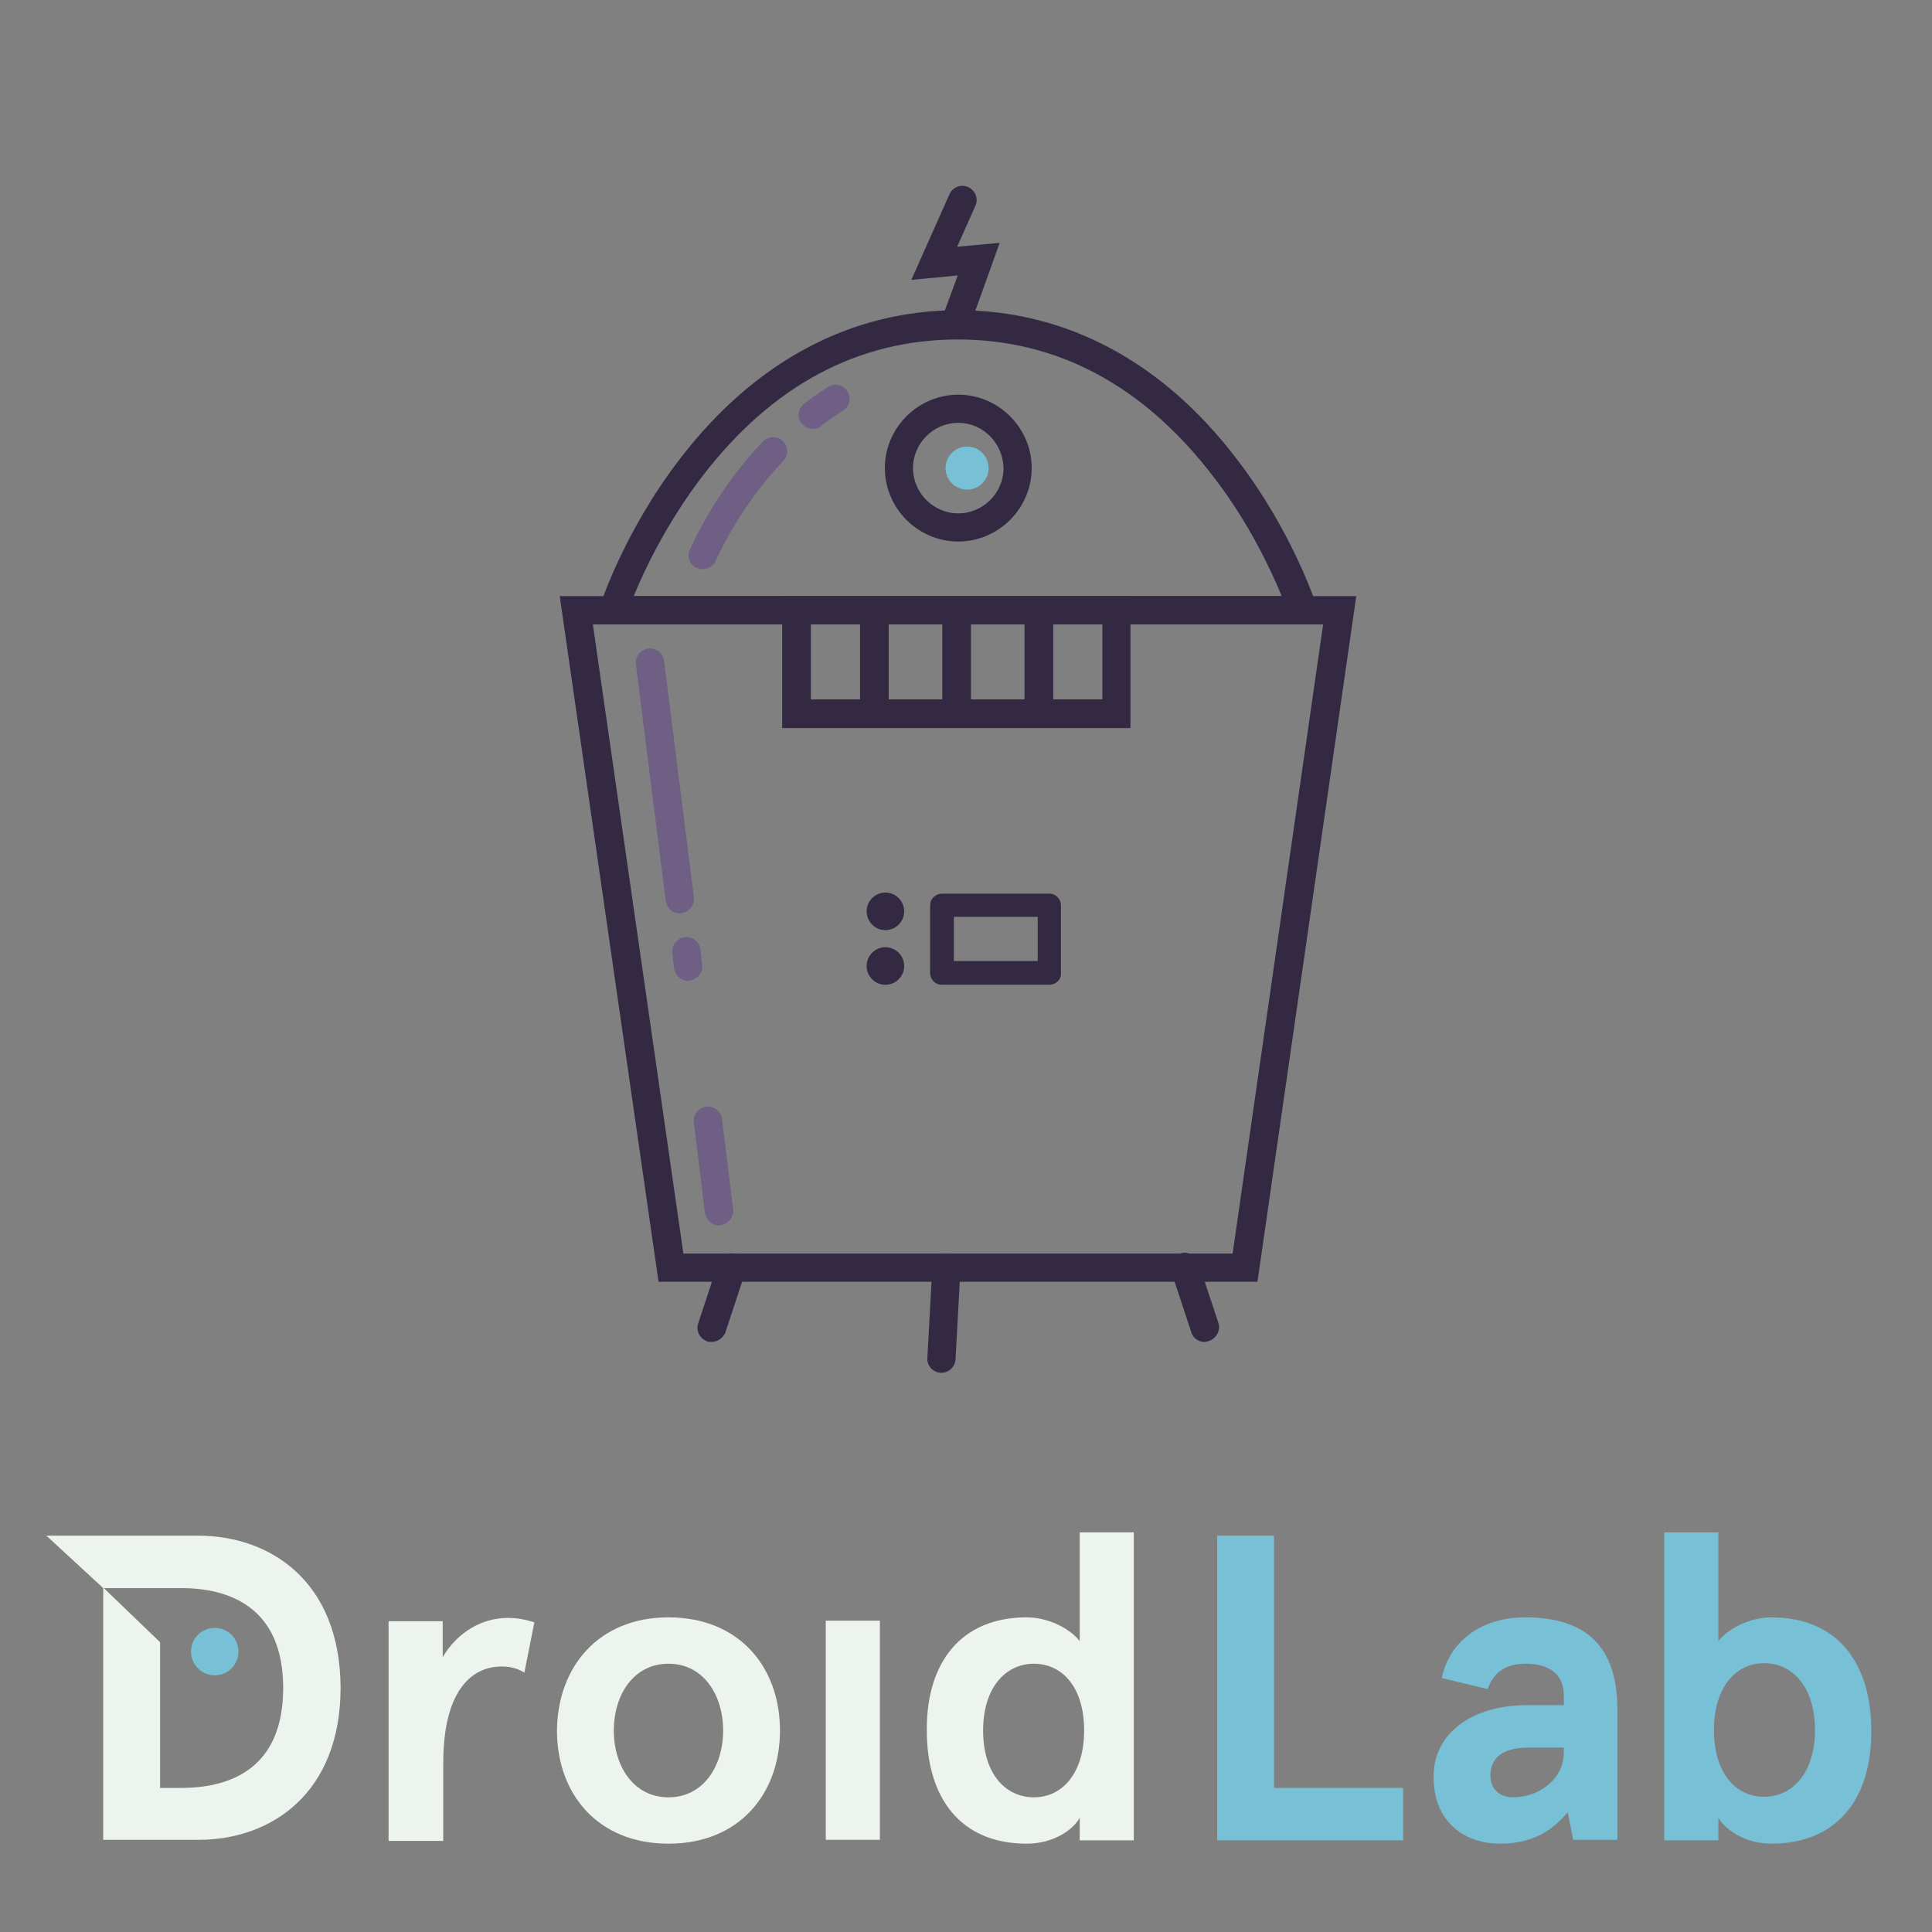 <?xml version="1.0" encoding="utf-8"?>
<!-- Generator: Adobe Illustrator 21.0.0, SVG Export Plug-In . SVG Version: 6.00 Build 0)  -->
<svg version="1.1" id="Layer_1" xmlns="http://www.w3.org/2000/svg" xmlns:xlink="http://www.w3.org/1999/xlink" x="0px" y="0px"
	 viewBox="0 0 350 350" style="enable-background:new 0 0 350 350;" xml:space="preserve">
<rect x="0" y="0" width="350" height="350" fill="#808080" stroke="none"/>
<style type="text/css">
	.st0{fill:#332943;}
	.st1{fill:#6F5F85;}
	.st2{fill:#77C0D5;}
	.st3{fill:#ECF4ED;}
</style>
<g>
	<g>
		<path class="st0" d="M239.6,113.1h-132l1.1-3.4c0.2-0.5,4.4-13.5,14.5-26.6c13.5-17.6,30.9-26.9,50.4-26.9
			c19.5,0,37,9.3,50.4,26.9c10.1,13.1,14.3,26.1,14.5,26.6L239.6,113.1z M114.8,108h117.4c-1.9-4.6-5.9-13.3-12.5-21.8
			c-12.6-16.4-28.2-24.7-46.2-24.7s-33.6,8.3-46.2,24.7C120.8,94.7,116.7,103.3,114.8,108z"/>
	</g>
	<g>
		<path class="st1" d="M147.3,77.7c-0.8,0-1.5-0.4-2.1-1c-0.9-1.1-0.6-2.7,0.5-3.6c1.4-1.1,2.8-2,4.3-3c1.2-0.8,2.8-0.4,3.5,0.8
			c0.8,1.2,0.4,2.8-0.8,3.5c-1.3,0.8-2.6,1.7-3.9,2.7C148.4,77.6,147.9,77.7,147.3,77.7z"/>
	</g>
	<g>
		<path class="st1" d="M127.3,103.1c-0.4,0-0.7-0.1-1.1-0.2c-1.3-0.6-1.8-2.1-1.2-3.4c2.3-5,6.5-12.5,13.2-19.5c1-1,2.6-1.1,3.6-0.1
			c1,1,1.1,2.6,0.1,3.6c-6.2,6.5-10.1,13.5-12.3,18.2C129.2,102.6,128.3,103.1,127.3,103.1z"/>
	</g>
	<g>
		<g>
			<path class="st0" d="M173.6,98.1c-7.3,0-13.3-6-13.3-13.3c0-7.3,6-13.3,13.3-13.3c7.3,0,13.3,6,13.3,13.3
				C186.9,92.1,180.9,98.1,173.6,98.1z M173.6,76.6c-4.5,0-8.2,3.7-8.2,8.2c0,4.5,3.7,8.2,8.2,8.2c4.5,0,8.2-3.7,8.2-8.2
				C181.7,80.3,178.1,76.6,173.6,76.6z"/>
		</g>
		<g>
			<circle class="st2" cx="175.2" cy="84.8" r="3.9"/>
		</g>
	</g>
	<g>
		<path class="st0" d="M227.8,232.2H119.3L101.4,108h144.3L227.8,232.2z M123.8,227.1h99.5l16.4-114H107.4L123.8,227.1z"/>
	</g>
	<g>
		<g>
			<path class="st0" d="M128.9,243.1c-0.3,0-0.5,0-0.8-0.1c-1.3-0.5-2.1-1.9-1.6-3.3l3.6-10.9c0.5-1.3,1.9-2.1,3.3-1.6
				c1.3,0.5,2.1,1.9,1.6,3.3l-3.6,10.9C131,242.4,130,243.1,128.9,243.1z"/>
		</g>
		<g>
			<path class="st0" d="M218.2,243.1c-1.1,0-2.1-0.7-2.4-1.8l-3.6-10.9c-0.5-1.3,0.3-2.8,1.6-3.3c1.3-0.5,2.8,0.3,3.3,1.6l3.6,10.9
				c0.5,1.3-0.3,2.8-1.6,3.3C218.8,243,218.5,243.1,218.2,243.1z"/>
		</g>
		<g>
			<path class="st0" d="M170.5,248.7c0,0-0.1,0-0.1,0c-1.4-0.1-2.5-1.3-2.4-2.7l0.9-16.5c0.1-1.4,1.3-2.5,2.7-2.4
				c1.4,0.1,2.5,1.3,2.4,2.7l-0.9,16.5C173,247.6,171.9,248.7,170.5,248.7z"/>
		</g>
	</g>
	<g>
		<g>
			<path class="st0" d="M173.5,60.2c-0.3,0-0.6,0-0.9-0.2c-1.3-0.5-2-2-1.6-3.3l2.5-6.8l-8.4,0.8l6.9-15.5c0.6-1.3,2.1-1.9,3.4-1.3
				c1.3,0.6,1.9,2.1,1.3,3.4l-3.3,7.4l7.7-0.7l-5.2,14.5C175.5,59.6,174.5,60.2,173.5,60.2z"/>
		</g>
	</g>
	<g>
		<path class="st0" d="M204.8,131.9h-63.1V108h63.1V131.9z M146.9,126.7h52.8v-13.6h-52.8V126.7z"/>
	</g>
	<g>
		<g>
			<rect x="155.8" y="110.5" class="st0" width="5.2" height="18.7"/>
		</g>
		<g>
			<rect x="170.7" y="110.5" class="st0" width="5.2" height="18.7"/>
		</g>
		<g>
			<rect x="185.6" y="110.5" class="st0" width="5.2" height="18.7"/>
		</g>
	</g>
	<g>
		<g>
			<circle class="st0" cx="160.4" cy="165.1" r="3.4"/>
		</g>
		<g>
			<circle class="st0" cx="160.4" cy="175" r="3.4"/>
		</g>
		<g>
			<path class="st0" d="M190.1,178.4h-19.5c-1.2,0-2.1-1-2.1-2.1v-12.3c0-1.2,1-2.1,2.1-2.1h19.5c1.2,0,2.1,1,2.1,2.1v12.3
				C192.3,177.4,191.3,178.4,190.1,178.4z M172.8,174.1H188v-8h-15.2V174.1z"/>
		</g>
	</g>
	<g>
		<path class="st1" d="M130.3,222c-1.3,0-2.4-1-2.6-2.3l-2-16.3c-0.2-1.4,0.8-2.7,2.2-2.9c1.4-0.2,2.7,0.8,2.9,2.2l2,16.3
			c0.2,1.4-0.8,2.7-2.2,2.9C130.5,222,130.4,222,130.3,222z"/>
	</g>
	<g>
		<path class="st1" d="M124.7,177.7c-1.3,0-2.4-1-2.6-2.3l-0.3-2.7c-0.2-1.4,0.8-2.7,2.2-2.9c1.4-0.2,2.7,0.8,2.9,2.2l0.3,2.7
			c0.2,1.4-0.8,2.7-2.2,2.9C125,177.7,124.8,177.7,124.7,177.7z"/>
	</g>
	<g>
		<path class="st1" d="M123.2,165.5c-1.3,0-2.4-1-2.6-2.3l-5.4-42.8c-0.2-1.4,0.8-2.7,2.2-2.9c1.4-0.2,2.7,0.8,2.9,2.2l5.4,42.8
			c0.2,1.4-0.8,2.7-2.2,2.9C123.4,165.5,123.3,165.5,123.2,165.5z"/>
	</g>
</g>
<g>
	<g>
		<path class="st3" d="M70.4,333.4v-39.7h9.8v6.5c2.8-4.7,7.3-7.1,11.8-7.1c1.7,0,3.2,0.3,4.8,0.8l-1.8,9.1
			c-1.2-0.7-2.4-1.1-4.1-1.1c-5.7,0-10.6,4.7-10.6,17.5v14.1H70.4z"/>
		<path class="st3" d="M121.1,293c12.8,0,20.2,9,20.2,20.5c0,11.5-7.4,20.5-20.2,20.5c-12.8,0-20.2-9-20.2-20.5
			C101,302,108.4,293,121.1,293z M121.1,325.6c6.3,0,9.9-5.6,9.9-12.1c0-6.5-3.6-12.1-9.9-12.1c-6.3,0-9.9,5.6-9.9,12.1
			C111.2,320,114.8,325.6,121.1,325.6z"/>
		<path class="st3" d="M159.4,293.6v39.7h-9.8v-39.7H159.4z"/>
		<path class="st3" d="M186,293c4,0,7.9,2.1,9.6,4.3v-19.7h9.8v55.8h-9.8v-4.1c-1.1,2.1-4.7,4.7-9.6,4.7c-12,0-18.1-8.3-18.1-20.5
			C167.8,301.3,174,293,186,293z M187.3,325.6c5.1,0,9.1-4.3,9.1-12.1c0-7.9-4-12.1-9.1-12.1c-5.1,0-9.2,4.3-9.2,12.1
			C178.1,321.4,182.2,325.6,187.3,325.6z"/>
		<path class="st2" d="M230.8,278.2v45.7h23.4v9.5h-33.7v-55.2H230.8z"/>
		<path class="st2" d="M261.2,304c1.3-6.5,7-11,15.1-11c9.5,0,16.7,3.9,16.7,16.6v23.7h-8l-1-5c-2.8,3.4-6.5,5.7-12.2,5.7
			c-6.8,0-12.1-4.2-12.1-12.1c0-7.9,6.9-13,17-13h6.6v-1.7c0-4.4-3.3-5.8-6.9-5.8c-2.8,0-5.6,0.9-6.9,4.6L261.2,304z M274.1,325.6
			c4.5,0,9.2-3.1,9.2-8.2v-0.8h-6.5c-4.2,0-6.8,1.6-6.8,5.1C270,323.7,271.3,325.6,274.1,325.6z"/>
		<path class="st2" d="M320.9,334c-4.9,0-8.5-2.7-9.6-4.7v4.1h-9.8v-55.8h9.8v19.7c1.7-2.2,5.6-4.3,9.6-4.3c12,0,18.1,8.3,18.1,20.5
			C339.1,325.7,332.9,334,320.9,334z M319.6,301.3c-5.1,0-9.1,4.3-9.1,12.1c0,7.9,4,12.1,9.1,12.1c5.1,0,9.2-4.3,9.2-12.1
			C328.8,305.6,324.7,301.3,319.6,301.3z"/>
	</g>
	<path class="st3" d="M35.9,278.2H8.4l10.3,9.5h10.3h3.8c8.8,0,18.5,3.5,18.5,18.1c0,14.7-9.7,18.1-18.5,18.1h-3.8v-26.4l-10.3-9.9
		v45.7h17.3c13,0,25.7-8.3,25.7-27.6C61.6,286.4,48.9,278.2,35.9,278.2z"/>
	<circle class="st2" cx="38.9" cy="299.2" r="4.3"/>
</g>
</svg>
